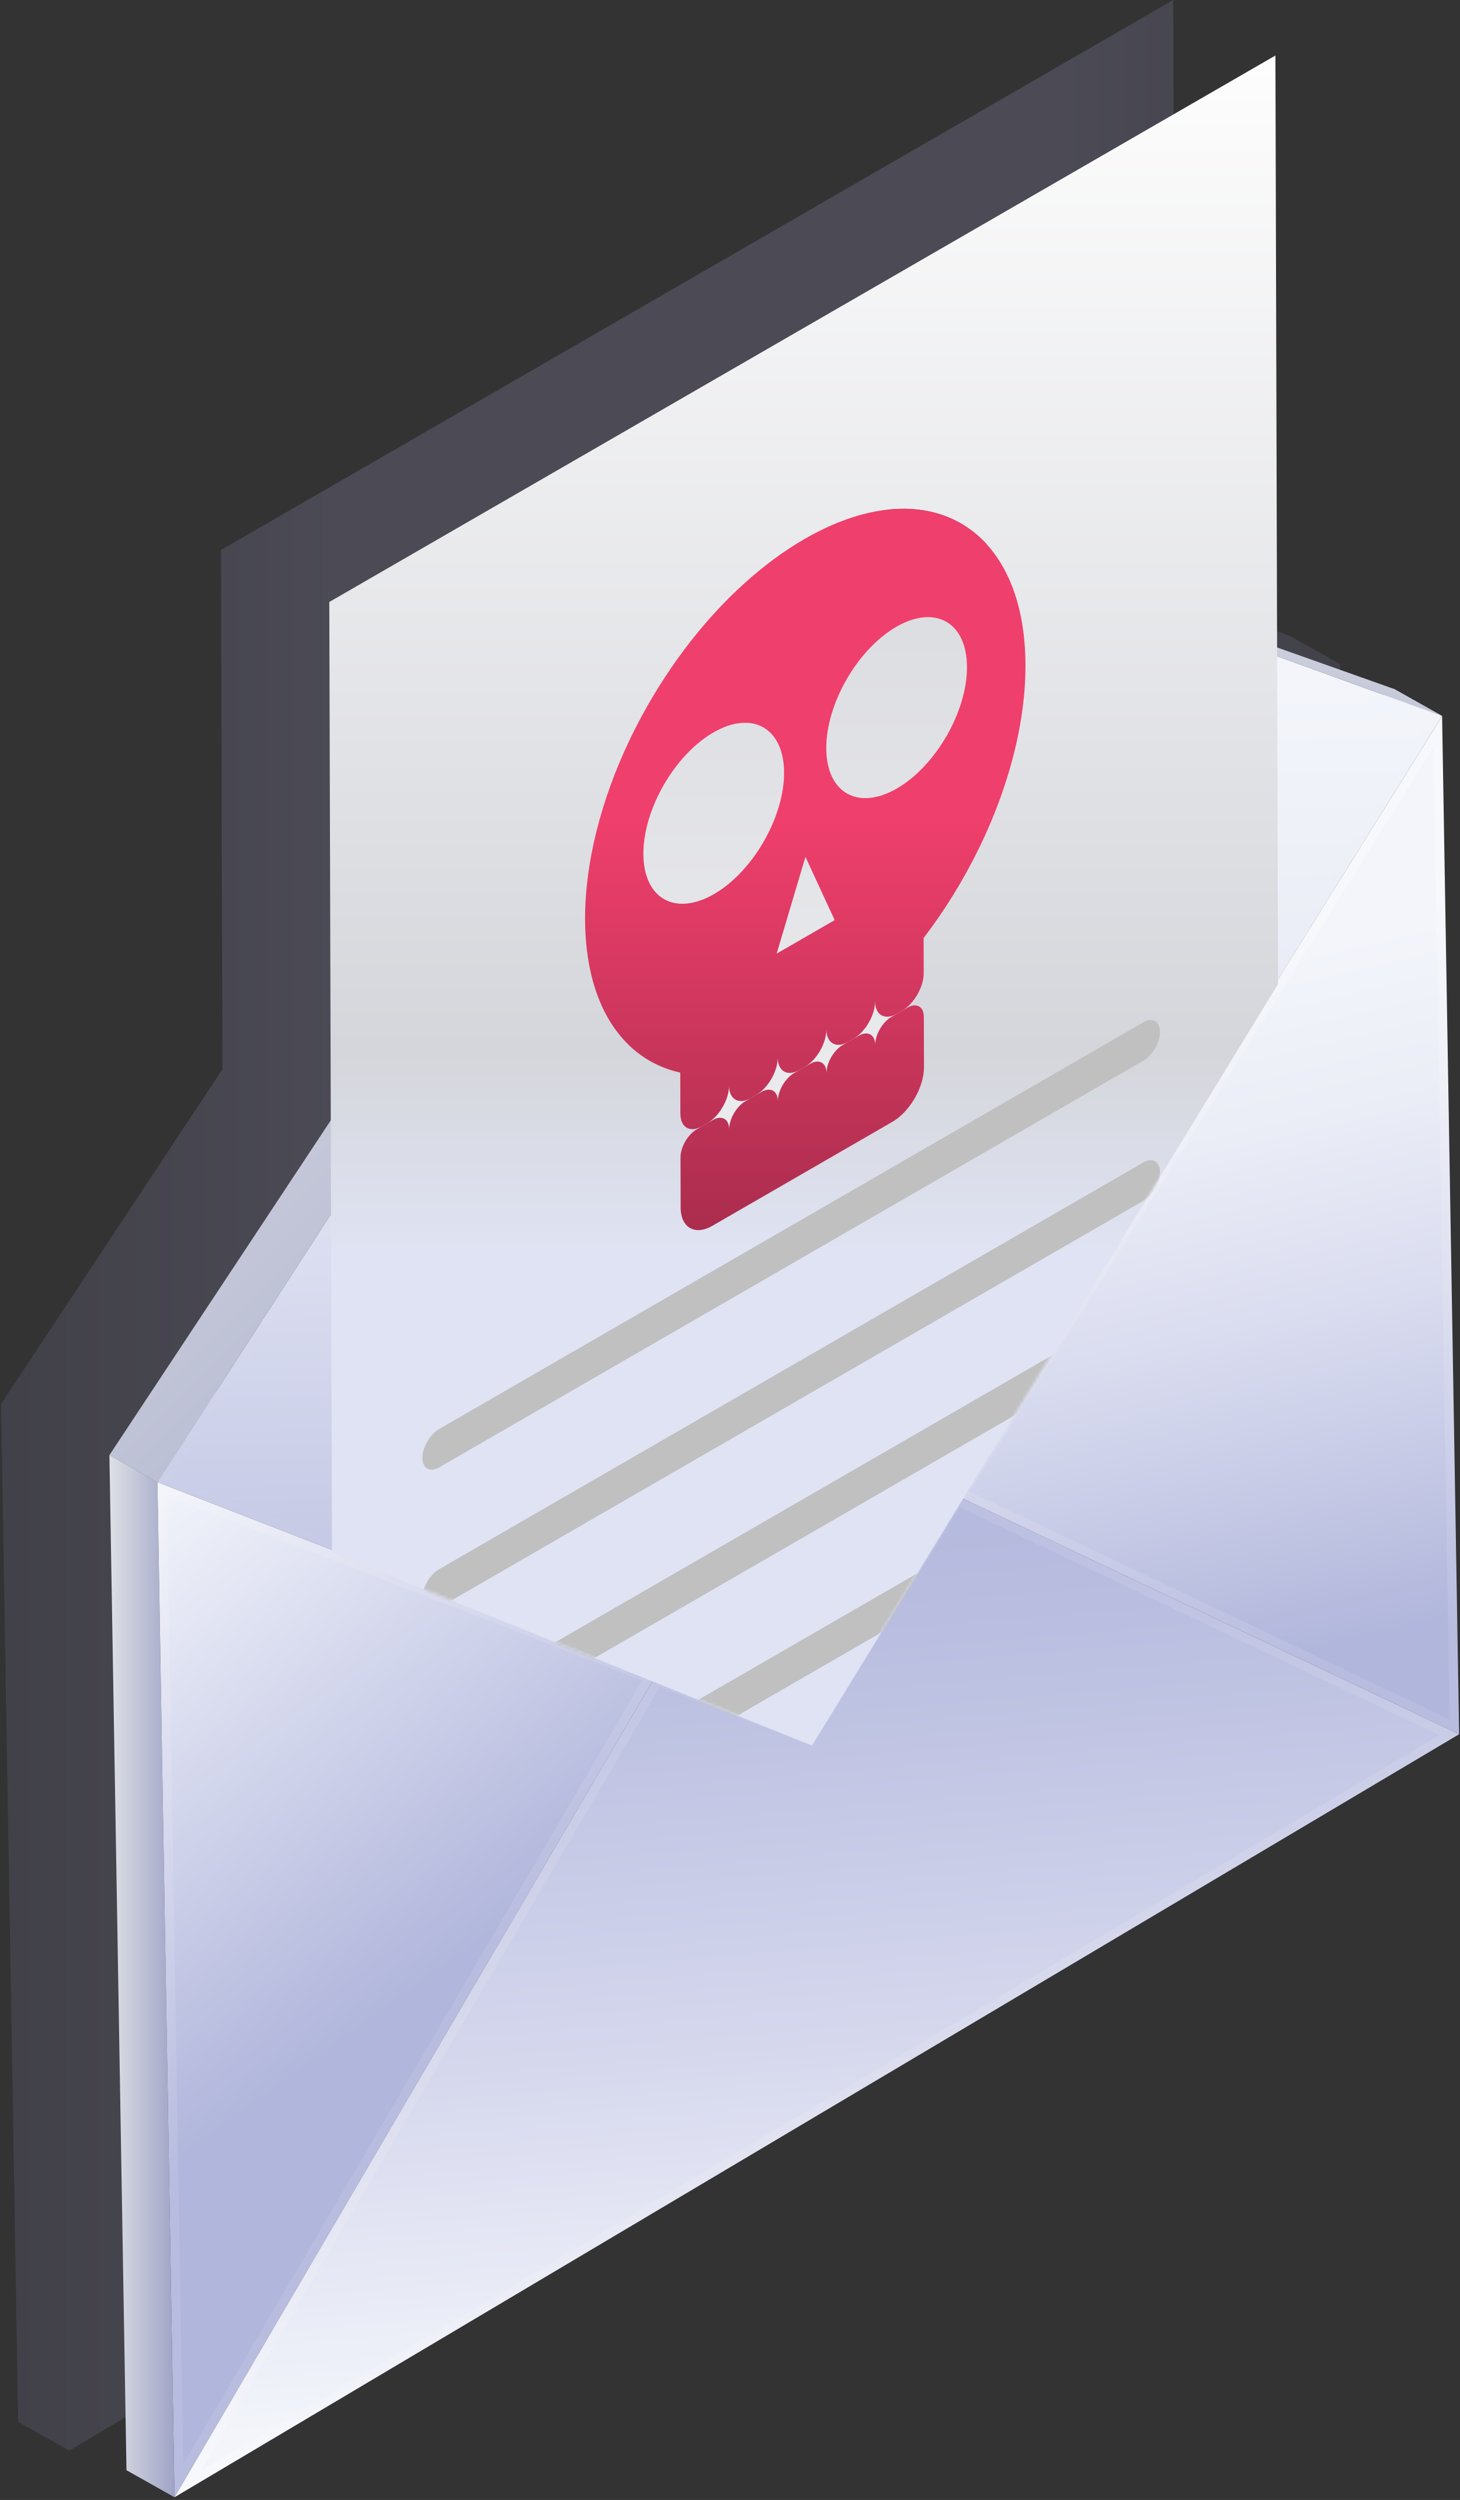 <svg width="475" height="813" viewBox="0 0 475 813" fill="none" xmlns="http://www.w3.org/2000/svg">
<rect x="0" y="0" width="475" height="813" fill="#333333" stroke="none"/>
<path style="mix-blend-mode:multiply" opacity="0.22" d="M5.904 787.591L22.538 796.949L441.482 548.218L435.915 215.937L419.71 206.819L382.243 193.53L381.694 0.002L71.884 178.871L72.363 347.724L0.342 456.591L5.904 787.591Z" fill="url(#paint0_linear_32_2870)"/>
<path d="M56.775 812.114L41.145 803.32L35.597 473.203L51.227 481.996L56.775 812.114Z" fill="url(#paint1_linear_32_2870)"/>
<path d="M51.227 481.996L35.597 473.203L453.546 224.053L469.176 232.846L51.227 481.996Z" fill="url(#paint2_linear_32_2870)"/>
<path d="M51.227 481.996L56.775 812.113L213.334 544.935L51.227 481.996Z" fill="url(#paint3_linear_32_2870)"/>
<path d="M474.723 563.974L469.176 232.846L311.209 486.36L474.723 563.974Z" fill="url(#paint4_linear_32_2870)"/>
<path d="M311.209 486.36L262.949 563.974L213.334 544.936L56.775 812.114L474.723 563.974L311.209 486.36Z" fill="url(#paint5_linear_32_2870)"/>
<path d="M261.346 157.639L212 233.813L51.227 481.997L213.334 544.936L262.949 563.974L469.175 232.846L261.346 157.639Z" fill="url(#paint6_linear_32_2870)"/>
<path d="M214.409 542.135L55.749 480.533L262.568 161.271L464.67 234.405L261.713 560.285L214.409 542.135Z" fill="url(#paint7_linear_32_2870)"/>
<path d="M54.301 486.408L208.964 546.457L59.595 801.367L54.301 486.408Z" fill="url(#paint8_linear_32_2870)"/>
<path d="M315.534 485.092L466.346 243.059L471.643 559.19L315.534 485.092Z" fill="url(#paint9_linear_32_2870)"/>
<path d="M214.635 548.649L264.188 567.663L312.342 490.218L468.349 564.269L65.242 803.598L214.635 548.649Z" fill="url(#paint10_linear_32_2870)"/>
<path d="M35.597 473.203L51.227 481.996L212.001 233.812L261.346 157.638L248.531 151.337L35.597 473.203Z" fill="url(#paint11_linear_32_2870)"/>
<path d="M453.546 224.053L248.53 151.337L261.346 157.638L469.176 232.846L453.546 224.053Z" fill="url(#paint12_linear_32_2870)"/>
<path d="M284.697 325.629C284.71 330.106 281.553 335.576 277.656 337.825L276.172 338.682L279.418 336.808C282.349 335.116 284.728 336.472 284.738 339.83C284.728 336.472 287.092 332.378 290.023 330.685L291.784 329.668C287.88 331.922 284.71 330.106 284.697 325.629Z" fill="url(#paint13_linear_32_2870)"/>
<path d="M268.858 334.774C268.87 339.251 265.721 344.716 261.816 346.971L261.38 347.223L263.587 345.948C266.509 344.261 268.889 345.617 268.898 348.975C268.889 345.617 271.253 341.523 274.183 339.831L275.944 338.814C272.049 341.063 268.87 339.251 268.858 334.774Z" fill="url(#paint14_linear_32_2870)"/>
<path d="M253.027 343.915C253.04 348.391 249.883 353.86 245.987 356.11L247.748 355.094C250.678 353.402 253.058 354.757 253.067 358.115C253.058 354.757 255.422 350.663 258.353 348.971L260.114 347.954C256.209 350.208 253.04 348.392 253.027 343.915Z" fill="url(#paint15_linear_32_2870)"/>
<path d="M268.828 243.337C268.869 257.858 279.151 263.708 291.789 256.412C304.419 249.12 314.634 231.436 314.593 216.914C314.552 202.392 304.269 196.542 291.64 203.833C279.002 211.13 268.787 228.815 268.828 243.337Z" fill="url(#paint16_linear_32_2870)"/>
<path d="M252.685 310.117L271.557 299.221L262.047 278.653L252.685 310.117Z" fill="url(#paint17_linear_32_2870)"/>
<path d="M415.805 320.018L414.949 18.051L107.137 195.766L108.013 504.839L264.188 567.662L415.805 320.018ZM237.307 395.437L231.785 398.626C230.006 399.653 228.331 400.1 226.868 400.03C226.146 399.996 225.483 399.821 224.878 399.542C224.669 399.446 224.469 399.339 224.276 399.215C223.765 398.887 223.314 398.462 222.928 397.946C222.793 397.765 222.665 397.574 222.547 397.371C221.852 396.178 221.448 394.62 221.443 392.722L221.412 381.846L221.397 376.4C221.395 375.98 221.431 375.549 221.501 375.112C221.57 374.676 221.673 374.234 221.806 373.793C222.471 371.586 223.886 369.399 225.607 368C225.951 367.72 226.308 367.471 226.673 367.26L228.438 366.242C228.431 366.245 228.425 366.248 228.418 366.252C228.181 366.388 227.947 366.51 227.716 366.616C227.714 366.617 227.713 366.617 227.711 366.618C225.338 367.706 223.31 367.244 222.219 365.573C222.186 365.524 222.161 365.466 222.13 365.414C222.057 365.291 221.983 365.17 221.919 365.035C221.905 365.005 221.895 364.97 221.882 364.939C221.809 364.775 221.739 364.607 221.68 364.427C221.624 364.255 221.58 364.069 221.538 363.882C221.528 363.837 221.513 363.797 221.504 363.751C221.458 363.52 221.423 363.277 221.398 363.026C221.397 363.019 221.396 363.014 221.395 363.007C221.37 362.749 221.357 362.479 221.356 362.199L221.337 355.517L221.318 348.816C218.404 348.172 215.646 347.195 213.067 345.899C210.487 344.603 208.086 342.988 205.886 341.066C204.368 339.741 202.952 338.261 201.632 336.648C201.201 336.121 200.781 335.579 200.372 335.023C199.128 333.329 197.982 331.506 196.952 329.539C196.136 327.981 195.395 326.332 194.722 324.607C194.343 323.637 193.987 322.643 193.655 321.622C193.319 320.587 193.007 319.527 192.72 318.44C192.456 317.443 192.214 316.424 191.993 315.384C191.713 314.064 191.462 312.715 191.251 311.326C191.135 310.554 191.029 309.771 190.934 308.978C190.654 306.633 190.473 304.196 190.393 301.671C190.392 301.619 190.389 301.568 190.387 301.516C190.362 300.674 190.348 299.823 190.345 298.962C190.293 280.493 195.537 260.388 204.437 241.492C205.806 238.585 207.261 235.707 208.798 232.868C213.406 224.349 218.739 216.182 224.636 208.646C235.447 194.828 248.151 183.131 261.754 175.277C273.5 168.496 284.595 165.344 294.394 165.454C295.941 165.471 297.456 165.57 298.936 165.748C300.91 165.986 302.821 166.366 304.665 166.885C305.586 167.144 306.491 167.438 307.378 167.766C308.265 168.095 309.134 168.457 309.985 168.853C310.41 169.051 310.831 169.258 311.247 169.472C312.079 169.902 312.892 170.366 313.686 170.862C314.479 171.359 315.253 171.889 316.006 172.451C317.513 173.576 318.939 174.831 320.277 176.214C321.949 177.943 323.484 179.871 324.871 181.991C325.981 183.687 326.995 185.506 327.909 187.445C328.137 187.93 328.359 188.422 328.575 188.922C329.006 189.921 329.411 190.95 329.791 192.008C332.255 198.887 333.604 207.003 333.63 216.237C333.643 220.812 333.331 225.487 332.719 230.218C332.474 232.111 332.181 234.013 331.842 235.921C331.503 237.829 331.117 239.744 330.687 241.662C329.892 245.208 328.937 248.766 327.845 252.318C327.683 252.845 327.519 253.372 327.351 253.898C326.813 255.583 326.249 257.267 325.648 258.947C324.963 260.862 324.238 262.772 323.475 264.675C323.094 265.626 322.702 266.576 322.302 267.523C321.1 270.364 319.814 273.186 318.448 275.978C313.441 286.217 307.368 296.062 300.496 305.053L300.529 316.489C300.532 317.608 300.337 318.789 299.983 319.966C299.777 320.649 299.512 321.329 299.207 321.996C299.031 322.378 298.841 322.755 298.637 323.126C298.488 323.395 298.333 323.66 298.17 323.92C298.053 324.107 297.934 324.292 297.811 324.473C296.618 326.233 295.122 327.742 293.488 328.685L293.778 328.518L295.258 327.663C295.674 327.423 296.078 327.251 296.467 327.131C297.784 326.725 298.917 326.987 299.655 327.812C299.812 327.987 299.946 328.194 300.066 328.419C300.165 328.605 300.255 328.801 300.326 329.019C300.433 329.348 300.505 329.715 300.541 330.114C300.558 330.299 300.568 330.49 300.569 330.69L300.615 347.012C300.616 347.421 300.599 347.835 300.565 348.254C300.497 349.091 300.36 349.944 300.162 350.803C300.062 351.232 299.948 351.662 299.818 352.092C299.559 352.951 299.242 353.809 298.873 354.654C298.244 356.094 297.458 357.49 296.563 358.793C294.834 361.311 292.68 363.468 290.332 364.824L284.818 368.007L268.978 377.152L263.455 380.341L253.147 386.292L247.134 389.764L237.307 395.437Z" fill="url(#paint18_linear_32_2870)"/>
<path d="M242.513 358.116L244.272 357.1C243.055 357.802 241.908 358.108 240.906 358.06C240.882 358.059 240.859 358.053 240.835 358.052C239.267 357.949 238.06 356.976 237.512 355.288C237.442 355.073 237.383 354.848 237.336 354.611C237.24 354.137 237.189 353.619 237.187 353.06C237.189 353.585 237.143 354.125 237.061 354.672C237.049 354.755 237.034 354.837 237.02 354.92C236.939 355.395 236.828 355.873 236.691 356.351C236.652 356.487 236.61 356.622 236.567 356.758C236.43 357.188 236.273 357.616 236.095 358.041C236.022 358.217 235.945 358.392 235.865 358.567C235.116 360.2 234.094 361.751 232.895 363.028C232.205 363.764 231.456 364.402 230.673 364.921C230.498 365.036 230.324 365.153 230.146 365.255L229.9 365.398L229.809 365.45L231.908 364.239C232.405 363.951 232.885 363.758 233.342 363.642C233.562 363.586 233.778 363.543 233.985 363.524C234.616 363.468 235.185 363.584 235.663 363.855C236.144 364.129 236.534 364.561 236.804 365.134C237.074 365.706 237.225 366.42 237.228 367.26C237.227 366.877 237.265 366.483 237.323 366.086C237.392 365.612 237.493 365.133 237.637 364.653C237.77 364.211 237.933 363.771 238.123 363.337C238.534 362.397 239.077 361.498 239.701 360.685C240.517 359.624 241.475 358.715 242.513 358.116Z" fill="url(#paint19_linear_32_2870)"/>
<path d="M232.276 290.771C244.914 283.475 255.13 265.79 255.089 251.268C255.048 236.747 244.765 230.896 232.127 238.193C219.49 245.489 209.283 263.169 209.323 277.691C209.365 292.213 219.639 298.068 232.276 290.771Z" fill="url(#paint20_linear_32_2870)"/>
<path d="M263.455 380.342L268.978 377.152L284.818 368.008L290.332 364.824C292.68 363.468 294.834 361.311 296.563 358.793C297.458 357.49 298.244 356.095 298.873 354.655C299.242 353.81 299.559 352.952 299.818 352.092C299.948 351.662 300.062 351.232 300.162 350.803C300.36 349.945 300.497 349.091 300.565 348.254C300.599 347.836 300.616 347.421 300.615 347.012L300.569 330.69C300.568 330.491 300.558 330.3 300.541 330.115C300.505 329.715 300.433 329.349 300.326 329.019C300.255 328.801 300.165 328.605 300.066 328.419C299.946 328.194 299.812 327.987 299.655 327.812C298.917 326.987 297.784 326.726 296.467 327.131C296.078 327.251 295.674 327.423 295.258 327.664L293.778 328.518L293.488 328.685L291.785 329.668L290.023 330.686C287.092 332.378 284.728 336.472 284.738 339.83C284.728 336.472 282.349 335.116 279.418 336.809L276.172 338.682L275.945 338.814L274.183 339.831C271.253 341.523 268.889 345.617 268.898 348.975C268.889 345.617 266.51 344.261 263.587 345.948L261.381 347.223L260.114 347.954L258.353 348.971C255.422 350.663 253.058 354.757 253.067 358.115C253.058 354.757 250.678 353.402 247.748 355.094L245.987 356.11L245.986 356.111L244.275 357.099C244.275 357.099 244.274 357.099 244.274 357.099L242.513 358.116C241.475 358.715 240.517 359.624 239.701 360.685C239.077 361.498 238.534 362.397 238.123 363.337C237.933 363.771 237.77 364.211 237.637 364.653C237.492 365.133 237.392 365.612 237.323 366.086C237.265 366.483 237.227 366.877 237.228 367.26C237.225 366.42 237.075 365.707 236.804 365.134C236.534 364.561 236.144 364.129 235.663 363.855C235.185 363.584 234.616 363.468 233.986 363.524C233.778 363.543 233.563 363.586 233.343 363.642C232.886 363.758 232.406 363.951 231.908 364.239L229.809 365.45L229.732 365.495L228.444 366.239C228.442 366.24 228.44 366.241 228.438 366.242L226.673 367.261C226.308 367.472 225.951 367.72 225.607 368C223.886 369.4 222.471 371.587 221.806 373.793C221.673 374.234 221.57 374.676 221.501 375.113C221.431 375.549 221.395 375.98 221.397 376.4L221.412 381.846L221.443 392.723C221.448 394.621 221.852 396.179 222.547 397.371C222.665 397.574 222.793 397.765 222.928 397.946C223.314 398.462 223.765 398.888 224.276 399.216C224.469 399.339 224.669 399.447 224.878 399.542C225.483 399.821 226.146 399.996 226.868 400.031C228.331 400.101 230.006 399.653 231.785 398.626L237.307 395.437L247.134 389.764L253.147 386.292L263.455 380.342Z" fill="url(#paint21_linear_32_2870)"/>
<path d="M228.444 366.238L229.732 365.494L229.9 365.397L230.146 365.255C230.324 365.153 230.498 365.036 230.673 364.92C231.456 364.402 232.205 363.764 232.895 363.028C234.094 361.752 235.116 360.2 235.865 358.566C235.945 358.392 236.022 358.217 236.095 358.04C236.273 357.616 236.431 357.188 236.567 356.758C236.611 356.622 236.652 356.487 236.691 356.351C236.828 355.872 236.939 355.394 237.02 354.92C237.035 354.837 237.049 354.754 237.061 354.672C237.143 354.125 237.189 353.585 237.187 353.059C237.189 353.619 237.24 354.137 237.336 354.611C237.383 354.847 237.442 355.073 237.512 355.287C238.06 356.975 239.267 357.949 240.835 358.051C240.86 358.053 240.882 358.059 240.906 358.06C241.908 358.108 243.055 357.802 244.272 357.1C244.273 357.099 244.273 357.099 244.274 357.099L245.986 356.11C245.986 356.11 245.986 356.11 245.987 356.11C249.882 353.86 253.04 348.391 253.027 343.914C253.04 348.391 256.209 350.207 260.113 347.954L261.381 347.222L261.817 346.97C265.722 344.716 268.871 339.251 268.858 334.774C268.871 339.251 272.049 341.063 275.945 338.814L276.172 338.682L277.656 337.825C281.553 335.576 284.71 330.106 284.697 325.629C284.71 330.106 287.88 331.923 291.785 329.669L293.487 328.685C295.121 327.742 296.618 326.233 297.811 324.474C297.934 324.292 298.053 324.108 298.17 323.921C298.332 323.66 298.488 323.395 298.636 323.126C298.841 322.755 299.031 322.379 299.206 321.996C299.512 321.329 299.777 320.649 299.983 319.966C300.337 318.789 300.532 317.609 300.528 316.489L300.496 305.053C307.368 296.062 313.441 286.217 318.448 275.978C319.814 273.186 321.1 270.364 322.302 267.523C322.702 266.576 323.093 265.626 323.475 264.675C324.238 262.772 324.963 260.862 325.648 258.947C326.248 257.268 326.813 255.583 327.351 253.898C327.519 253.372 327.683 252.845 327.845 252.319C328.936 248.766 329.892 245.208 330.687 241.662C331.118 239.744 331.503 237.829 331.842 235.921C332.181 234.013 332.474 232.111 332.719 230.218C333.331 225.487 333.643 220.812 333.63 216.237C333.604 207.003 332.255 198.887 329.79 192.008C329.411 190.95 329.006 189.921 328.575 188.922C328.359 188.422 328.137 187.93 327.909 187.445C326.995 185.506 325.981 183.687 324.871 181.991C323.484 179.871 321.949 177.943 320.277 176.214C318.939 174.831 317.513 173.576 316.006 172.451C315.253 171.889 314.479 171.359 313.685 170.862C312.892 170.366 312.079 169.903 311.247 169.473C310.831 169.258 310.41 169.051 309.985 168.853C309.134 168.457 308.265 168.095 307.378 167.767C306.491 167.438 305.586 167.144 304.664 166.885C302.821 166.367 300.91 165.987 298.936 165.748C297.456 165.57 295.941 165.471 294.394 165.454C284.595 165.344 273.5 168.496 261.754 175.277C248.151 183.131 235.446 194.829 224.636 208.646C218.739 216.182 213.406 224.35 208.798 232.868C207.261 235.707 205.806 238.585 204.436 241.492C195.537 260.388 190.293 280.493 190.345 298.962C190.348 299.823 190.362 300.674 190.387 301.516C190.389 301.568 190.392 301.619 190.393 301.671C190.473 304.196 190.654 306.633 190.934 308.978C191.029 309.771 191.134 310.554 191.251 311.326C191.462 312.715 191.713 314.064 191.993 315.384C192.214 316.424 192.456 317.443 192.719 318.44C193.007 319.527 193.319 320.587 193.655 321.622C193.987 322.643 194.343 323.637 194.722 324.607C195.395 326.332 196.136 327.981 196.952 329.539C197.982 331.506 199.128 333.329 200.372 335.023C200.781 335.58 201.201 336.121 201.632 336.648C202.952 338.261 204.368 339.741 205.886 341.067C208.086 342.988 210.487 344.603 213.067 345.899C215.646 347.195 218.404 348.172 221.318 348.817L221.337 355.518L221.356 362.199C221.357 362.479 221.37 362.749 221.395 363.008C221.396 363.014 221.397 363.019 221.398 363.026C221.423 363.278 221.458 363.52 221.504 363.751C221.513 363.797 221.528 363.837 221.538 363.882C221.58 364.07 221.624 364.255 221.68 364.427C221.739 364.608 221.809 364.775 221.882 364.939C221.895 364.97 221.905 365.005 221.919 365.035C221.983 365.17 222.057 365.291 222.13 365.414C222.161 365.466 222.186 365.524 222.219 365.573C223.31 367.244 225.338 367.706 227.711 366.618C227.713 366.617 227.714 366.617 227.716 366.616C227.946 366.51 228.181 366.388 228.418 366.252C228.424 366.248 228.431 366.245 228.438 366.241C228.44 366.24 228.442 366.24 228.444 366.238ZM252.685 310.117L262.047 278.653L271.557 299.221L252.685 310.117ZM291.64 203.833C304.269 196.542 314.552 202.392 314.593 216.914C314.634 231.435 304.419 249.12 291.789 256.411C279.152 263.708 268.869 257.858 268.828 243.336C268.787 228.815 279.002 211.13 291.64 203.833ZM209.323 277.691C209.283 263.169 219.49 245.489 232.127 238.193C244.765 230.896 255.048 236.747 255.089 251.268C255.13 265.79 244.914 283.475 232.277 290.771C219.639 298.068 209.365 292.213 209.323 277.691Z" fill="url(#paint22_linear_32_2870)"/>
<mask id="mask0_32_2870" style="mask-type:luminance" maskUnits="userSpaceOnUse" x="107" y="18" width="309" height="550">
<path d="M415.805 320.018L414.949 18.051L107.137 195.766L108.013 504.839L264.188 567.662L415.805 320.018ZM237.307 395.437L231.785 398.626C230.006 399.653 228.331 400.1 226.868 400.03C226.146 399.996 225.483 399.821 224.878 399.542C224.669 399.446 224.469 399.339 224.276 399.215C223.765 398.887 223.314 398.462 222.928 397.946C222.793 397.765 222.665 397.574 222.547 397.371C221.852 396.178 221.448 394.62 221.443 392.722L221.412 381.846L221.397 376.4C221.395 375.98 221.431 375.549 221.501 375.112C221.57 374.676 221.673 374.234 221.806 373.793C222.471 371.586 223.886 369.399 225.607 368C225.951 367.72 226.308 367.471 226.673 367.26L228.438 366.242C228.431 366.245 228.425 366.248 228.418 366.252C228.181 366.388 227.947 366.51 227.716 366.616C227.714 366.617 227.713 366.617 227.711 366.618C225.338 367.706 223.31 367.244 222.219 365.573C222.186 365.524 222.161 365.466 222.13 365.414C222.057 365.291 221.983 365.17 221.919 365.035C221.905 365.005 221.895 364.97 221.882 364.939C221.809 364.775 221.739 364.607 221.68 364.427C221.624 364.255 221.58 364.069 221.538 363.882C221.528 363.837 221.513 363.797 221.504 363.751C221.458 363.52 221.423 363.277 221.398 363.026C221.397 363.019 221.396 363.014 221.395 363.007C221.37 362.749 221.357 362.479 221.356 362.199L221.337 355.517L221.318 348.816C218.404 348.172 215.646 347.195 213.067 345.899C210.487 344.603 208.086 342.988 205.886 341.066C204.368 339.741 202.952 338.261 201.632 336.648C201.201 336.121 200.781 335.579 200.372 335.023C199.128 333.329 197.982 331.506 196.952 329.539C196.136 327.981 195.395 326.332 194.722 324.607C194.343 323.637 193.987 322.643 193.655 321.622C193.319 320.587 193.007 319.527 192.72 318.44C192.456 317.443 192.214 316.424 191.993 315.384C191.713 314.064 191.462 312.715 191.251 311.326C191.135 310.554 191.029 309.771 190.934 308.978C190.654 306.633 190.473 304.196 190.393 301.671C190.392 301.619 190.389 301.568 190.387 301.516C190.362 300.674 190.348 299.823 190.345 298.962C190.293 280.493 195.537 260.388 204.437 241.492C205.806 238.585 207.261 235.707 208.798 232.868C213.406 224.349 218.739 216.182 224.636 208.646C235.447 194.828 248.151 183.131 261.754 175.277C273.5 168.496 284.595 165.344 294.394 165.454C295.941 165.471 297.456 165.57 298.936 165.748C300.91 165.986 302.821 166.366 304.665 166.885C305.586 167.144 306.491 167.438 307.378 167.766C308.265 168.095 309.134 168.457 309.985 168.853C310.41 169.051 310.831 169.258 311.247 169.472C312.079 169.902 312.892 170.366 313.686 170.862C314.479 171.359 315.253 171.889 316.006 172.451C317.513 173.576 318.939 174.831 320.277 176.214C321.949 177.943 323.484 179.871 324.871 181.991C325.981 183.687 326.995 185.506 327.909 187.445C328.137 187.93 328.359 188.422 328.575 188.922C329.006 189.921 329.411 190.95 329.791 192.008C332.255 198.887 333.604 207.003 333.63 216.237C333.643 220.812 333.331 225.487 332.719 230.218C332.474 232.111 332.181 234.013 331.842 235.921C331.503 237.829 331.117 239.744 330.687 241.662C329.892 245.208 328.937 248.766 327.845 252.318C327.683 252.845 327.519 253.372 327.351 253.898C326.813 255.583 326.249 257.267 325.648 258.947C324.963 260.862 324.238 262.772 323.475 264.675C323.094 265.626 322.702 266.576 322.302 267.523C321.1 270.364 319.814 273.186 318.448 275.978C313.441 286.217 307.368 296.062 300.496 305.053L300.529 316.489C300.532 317.608 300.337 318.789 299.983 319.966C299.777 320.649 299.512 321.329 299.207 321.996C299.031 322.378 298.841 322.755 298.637 323.126C298.488 323.395 298.333 323.66 298.17 323.92C298.053 324.107 297.934 324.292 297.811 324.473C296.618 326.233 295.122 327.742 293.488 328.685L293.778 328.518L295.258 327.663C295.674 327.423 296.078 327.251 296.467 327.131C297.784 326.725 298.917 326.987 299.655 327.812C299.812 327.987 299.946 328.194 300.066 328.419C300.165 328.605 300.255 328.801 300.326 329.019C300.433 329.348 300.505 329.715 300.541 330.114C300.558 330.299 300.568 330.49 300.569 330.69L300.615 347.012C300.616 347.421 300.599 347.835 300.565 348.254C300.497 349.091 300.36 349.944 300.162 350.803C300.062 351.232 299.948 351.662 299.818 352.092C299.559 352.951 299.242 353.809 298.873 354.654C298.244 356.094 297.458 357.49 296.563 358.793C294.834 361.311 292.68 363.468 290.332 364.824L284.818 368.007L268.978 377.152L263.455 380.341L253.147 386.292L247.134 389.764L237.307 395.437Z" fill="white"/>
</mask>
<g mask="url(#mask0_32_2870)">
<path d="M371.994 344.92C374.985 343.193 377.403 339.006 377.393 335.559C377.383 332.122 374.95 330.735 371.959 332.462L257.399 398.603L142.84 464.744C139.849 466.471 137.431 470.658 137.441 474.095C137.451 477.542 139.884 478.929 142.875 477.202L257.435 411.061L371.994 344.92Z" fill="#C0C0C0"/>
<path d="M371.994 390.5C374.985 388.774 377.403 384.586 377.393 381.139C377.383 377.702 374.95 376.316 371.959 378.043L257.399 444.184L142.84 510.325C139.849 512.052 137.431 516.238 137.441 519.675C137.451 523.122 139.884 524.509 142.875 522.783L257.435 456.641L371.994 390.5Z" fill="#C0C0C0"/>
<path d="M371.994 436.081C374.985 434.354 377.403 430.167 377.393 426.72C377.383 423.283 374.95 421.896 371.959 423.623L257.399 489.764L142.84 555.905C139.849 557.632 137.431 561.819 137.441 565.256C137.451 568.703 139.884 570.09 142.875 568.363L257.435 502.222L371.994 436.081Z" fill="#C0C0C0"/>
<path d="M371.994 481.661C374.985 479.935 377.403 475.747 377.393 472.3C377.383 468.864 374.95 467.477 371.959 469.204L257.399 535.345L142.84 601.486C139.849 603.213 137.431 607.4 137.441 610.837C137.451 614.283 139.884 615.67 142.875 613.944L257.435 547.802L371.994 481.661Z" fill="#C0C0C0"/>
</g>
<defs>
<linearGradient id="paint0_linear_32_2870" x1="0.342" y1="398.476" x2="441.482" y2="398.476" gradientUnits="userSpaceOnUse">
<stop stop-color="#727094"/>
<stop offset="0.238" stop-color="#9D9ACB"/>
<stop offset="0.79" stop-color="#9D9ACB"/>
<stop offset="1" stop-color="#727094"/>
</linearGradient>
<linearGradient id="paint1_linear_32_2870" x1="35.597" y1="642.658" x2="56.775" y2="642.658" gradientUnits="userSpaceOnUse">
<stop stop-color="#DEE0E5"/>
<stop offset="1" stop-color="#9FA4C6"/>
</linearGradient>
<linearGradient id="paint2_linear_32_2870" x1="449.227" y1="207.864" x2="60.746" y2="494.35" gradientUnits="userSpaceOnUse">
<stop stop-color="#DEE0E5"/>
<stop offset="1" stop-color="#9FA4C6"/>
</linearGradient>
<linearGradient id="paint3_linear_32_2870" x1="9.216" y1="504.012" x2="121.898" y2="660.279" gradientUnits="userSpaceOnUse">
<stop stop-color="#F7F8FC"/>
<stop offset="1" stop-color="#B8BCDF"/>
</linearGradient>
<linearGradient id="paint4_linear_32_2870" x1="379.212" y1="312.345" x2="431.878" y2="539.012" gradientUnits="userSpaceOnUse">
<stop stop-color="#F7F8FC"/>
<stop offset="0.226" stop-color="#F0F1F8"/>
<stop offset="0.548" stop-color="#DDDFF0"/>
<stop offset="0.927" stop-color="#BEC2E2"/>
<stop offset="1" stop-color="#B8BCDF"/>
</linearGradient>
<linearGradient id="paint5_linear_32_2870" x1="273.653" y1="782.455" x2="246.654" y2="459.972" gradientUnits="userSpaceOnUse">
<stop stop-color="#F7F8FC"/>
<stop offset="0.362" stop-color="#DADCEE"/>
<stop offset="0.759" stop-color="#C1C4E3"/>
<stop offset="1" stop-color="#B8BCDF"/>
</linearGradient>
<linearGradient id="paint6_linear_32_2870" x1="258.726" y1="222.803" x2="262.726" y2="587.804" gradientUnits="userSpaceOnUse">
<stop stop-color="#F3F5FB"/>
<stop offset="0.219" stop-color="#ECEEF7"/>
<stop offset="0.531" stop-color="#D9DCEF"/>
<stop offset="0.899" stop-color="#BABFE0"/>
<stop offset="1" stop-color="#B1B6DC"/>
</linearGradient>
<linearGradient id="paint7_linear_32_2870" x1="258.76" y1="225.271" x2="262.688" y2="583.671" gradientUnits="userSpaceOnUse">
<stop stop-color="#F3F5FB"/>
<stop offset="0.219" stop-color="#ECEEF7"/>
<stop offset="0.531" stop-color="#D9DCEF"/>
<stop offset="0.899" stop-color="#BABFE0"/>
<stop offset="1" stop-color="#B1B6DC"/>
</linearGradient>
<linearGradient id="paint8_linear_32_2870" x1="14.219" y1="507.413" x2="121.728" y2="656.505" gradientUnits="userSpaceOnUse">
<stop stop-color="#F3F5FB"/>
<stop offset="1" stop-color="#B1B6DC"/>
</linearGradient>
<linearGradient id="paint9_linear_32_2870" x1="380.457" y1="318.958" x2="430.738" y2="535.359" gradientUnits="userSpaceOnUse">
<stop stop-color="#F3F5FB"/>
<stop offset="0.219" stop-color="#ECEEF7"/>
<stop offset="0.531" stop-color="#D9DCEF"/>
<stop offset="0.899" stop-color="#BABFE0"/>
<stop offset="1" stop-color="#B1B6DC"/>
</linearGradient>
<linearGradient id="paint10_linear_32_2870" x1="274.422" y1="775.029" x2="248.466" y2="465.001" gradientUnits="userSpaceOnUse">
<stop stop-color="#F3F5FB"/>
<stop offset="0.384" stop-color="#D3D6EC"/>
<stop offset="0.768" stop-color="#BABEE0"/>
<stop offset="1" stop-color="#B1B6DC"/>
</linearGradient>
<linearGradient id="paint11_linear_32_2870" x1="51.854" y1="219.02" x2="297.233" y2="463.848" gradientUnits="userSpaceOnUse">
<stop stop-color="#DEE0E5"/>
<stop offset="1" stop-color="#9FA4C6"/>
</linearGradient>
<linearGradient id="paint12_linear_32_2870" x1="362.931" y1="164.707" x2="344.498" y2="288.476" gradientUnits="userSpaceOnUse">
<stop stop-color="#DEE0E5"/>
<stop offset="1" stop-color="#9FA4C6"/>
</linearGradient>
<linearGradient id="paint13_linear_32_2870" x1="283.978" y1="597.248" x2="283.978" y2="110.937" gradientUnits="userSpaceOnUse">
<stop stop-color="white"/>
<stop offset="1" stop-color="#D5D6DB"/>
</linearGradient>
<linearGradient id="paint14_linear_32_2870" x1="268.662" y1="597.245" x2="268.662" y2="110.939" gradientUnits="userSpaceOnUse">
<stop stop-color="white"/>
<stop offset="1" stop-color="#D5D6DB"/>
</linearGradient>
<linearGradient id="paint15_linear_32_2870" x1="253.05" y1="597.247" x2="253.05" y2="110.939" gradientUnits="userSpaceOnUse">
<stop stop-color="white"/>
<stop offset="1" stop-color="#D5D6DB"/>
</linearGradient>
<linearGradient id="paint16_linear_32_2870" x1="291.71" y1="597.247" x2="291.71" y2="110.939" gradientUnits="userSpaceOnUse">
<stop stop-color="white"/>
<stop offset="1" stop-color="#D5D6DB"/>
</linearGradient>
<linearGradient id="paint17_linear_32_2870" x1="262.121" y1="597.247" x2="262.121" y2="110.938" gradientUnits="userSpaceOnUse">
<stop stop-color="white"/>
<stop offset="1" stop-color="#D5D6DB"/>
</linearGradient>
<linearGradient id="paint18_linear_32_2870" x1="261.471" y1="3.277" x2="261.471" y2="407.87" gradientUnits="userSpaceOnUse">
<stop stop-color="white"/>
<stop offset="0.681" stop-color="#DDDEE2"/>
<stop offset="0.836" stop-color="#D5D6DB"/>
<stop offset="1" stop-color="#DFE3F3"/>
</linearGradient>
<linearGradient id="paint19_linear_32_2870" x1="237.04" y1="597.248" x2="237.04" y2="110.939" gradientUnits="userSpaceOnUse">
<stop stop-color="white"/>
<stop offset="1" stop-color="#D5D6DB"/>
</linearGradient>
<linearGradient id="paint20_linear_32_2870" x1="232.206" y1="597.247" x2="232.206" y2="110.938" gradientUnits="userSpaceOnUse">
<stop stop-color="white"/>
<stop offset="1" stop-color="#D5D6DB"/>
</linearGradient>
<linearGradient id="paint21_linear_32_2870" x1="261.006" y1="267.264" x2="261.006" y2="427.819" gradientUnits="userSpaceOnUse">
<stop stop-color="#EF3F6C"/>
<stop offset="1" stop-color="#9C2947"/>
</linearGradient>
<linearGradient id="paint22_linear_32_2870" x1="261.987" y1="267.264" x2="261.987" y2="427.819" gradientUnits="userSpaceOnUse">
<stop stop-color="#EF3F6C"/>
<stop offset="1" stop-color="#9C2947"/>
</linearGradient>
</defs>
</svg>
